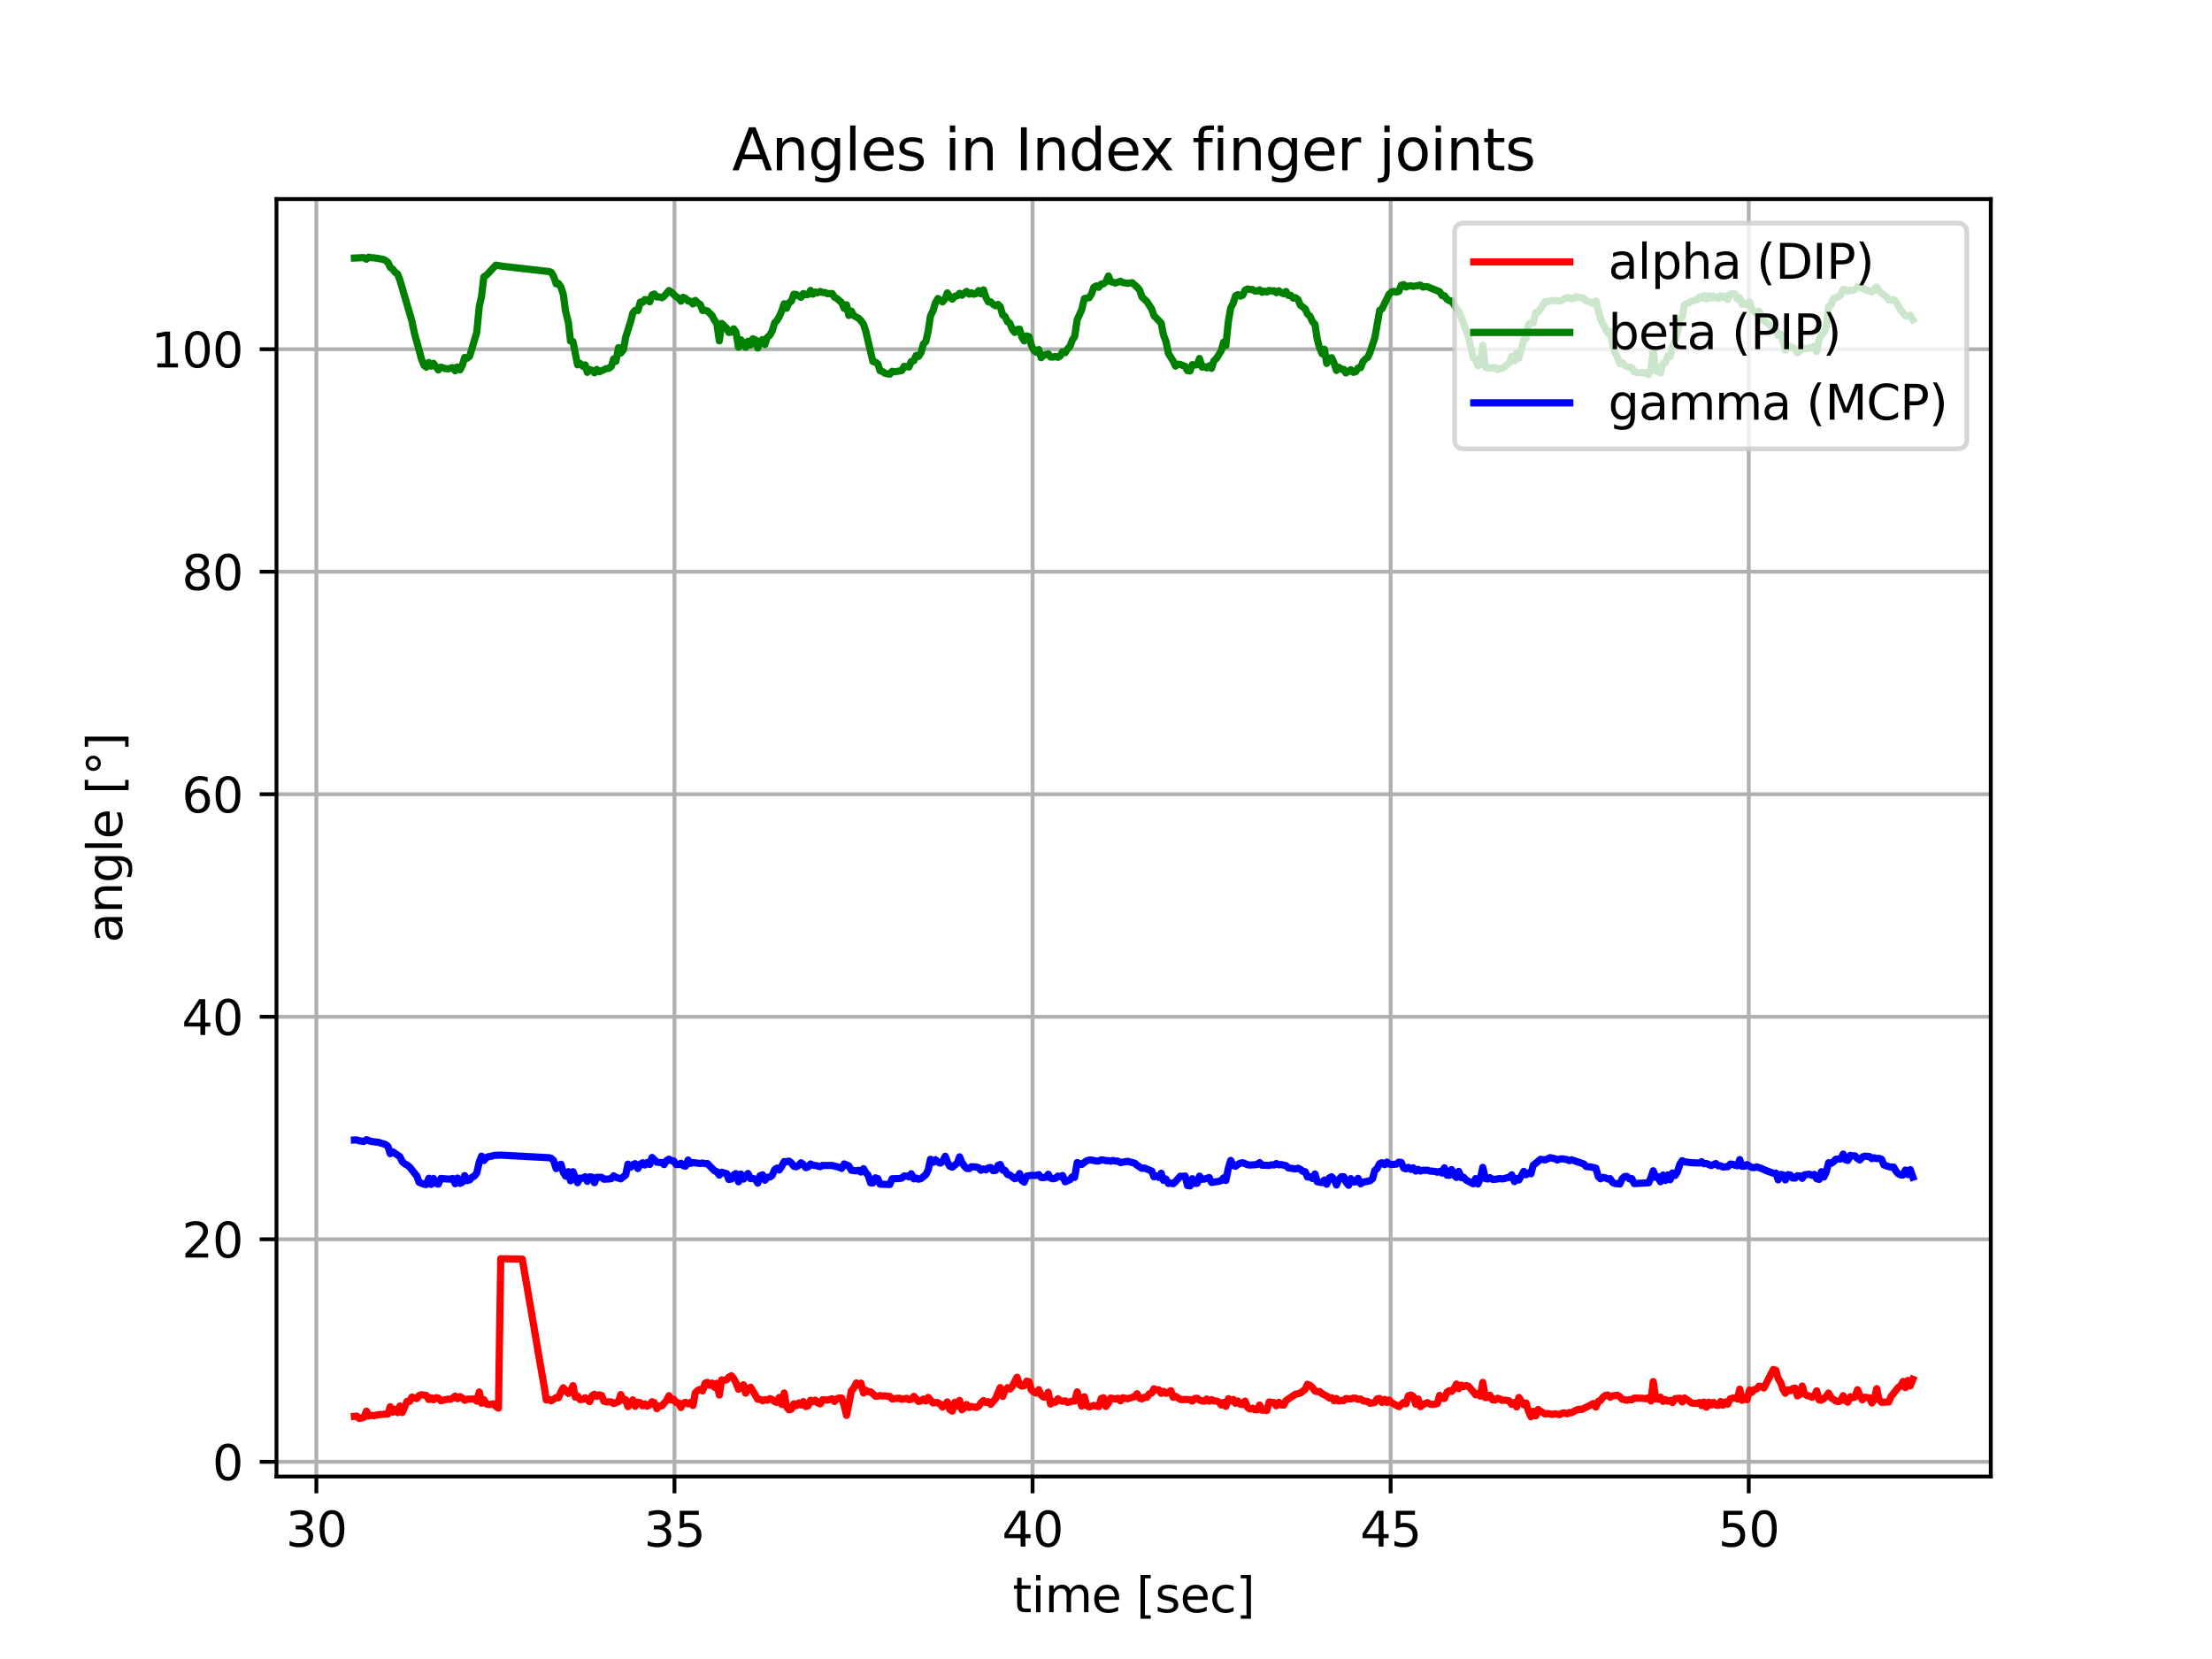 <?xml version="1.0" encoding="utf-8" standalone="no"?>
<!DOCTYPE svg PUBLIC "-//W3C//DTD SVG 1.1//EN"
  "http://www.w3.org/Graphics/SVG/1.1/DTD/svg11.dtd">
<svg xmlns:xlink="http://www.w3.org/1999/xlink" width="460.8pt" height="345.6pt" viewBox="0 0 460.8 345.6" xmlns="http://www.w3.org/2000/svg" version="1.1">
 <defs>
  <style type="text/css">*{stroke-linejoin: round; stroke-linecap: butt}</style>
 </defs>
 <g id="figure_1">
  <g id="patch_1">
   <path d="M 0 345.6 
L 460.8 345.6 
L 460.8 0 
L 0 0 
z
" style="fill: #ffffff"/>
  </g>
  <g id="axes_1">
   <g id="patch_2">
    <path d="M 57.6 307.584 
L 414.72 307.584 
L 414.72 41.472 
L 57.6 41.472 
z
" style="fill: #ffffff"/>
   </g>
   <g id="matplotlib.axis_1">
    <g id="xtick_1">
     <g id="line2d_1">
      <path d="M 65.905 307.584 
L 65.905 41.472 
" clip-path="url(#p250fc6a688)" style="fill: none; stroke: #b0b0b0; stroke-width: 0.8; stroke-linecap: square"/>
     </g>
     <g id="line2d_2">
      <defs>
       <path id="me63dd75fdb" d="M 0 0 
L 0 3.5 
" style="stroke: #000000; stroke-width: 0.8"/>
      </defs>
      <g>
       <use xlink:href="#me63dd75fdb" x="65.905" y="307.584" style="stroke: #000000; stroke-width: 0.8"/>
      </g>
     </g>
     <g id="text_1">
      <!-- 30 -->
      <g transform="translate(59.543 322.182) scale(0.1 -0.1)">
       <defs>
        <path id="DejaVuSans-33" d="M 2597 2516 
Q 3050 2419 3304 2112 
Q 3559 1806 3559 1356 
Q 3559 666 3084 287 
Q 2609 -91 1734 -91 
Q 1441 -91 1130 -33 
Q 819 25 488 141 
L 488 750 
Q 750 597 1062 519 
Q 1375 441 1716 441 
Q 2309 441 2620 675 
Q 2931 909 2931 1356 
Q 2931 1769 2642 2001 
Q 2353 2234 1838 2234 
L 1294 2234 
L 1294 2753 
L 1863 2753 
Q 2328 2753 2575 2939 
Q 2822 3125 2822 3475 
Q 2822 3834 2567 4026 
Q 2313 4219 1838 4219 
Q 1578 4219 1281 4162 
Q 984 4106 628 3988 
L 628 4550 
Q 988 4650 1302 4700 
Q 1616 4750 1894 4750 
Q 2613 4750 3031 4423 
Q 3450 4097 3450 3541 
Q 3450 3153 3228 2886 
Q 3006 2619 2597 2516 
z
" transform="scale(0.016)"/>
        <path id="DejaVuSans-30" d="M 2034 4250 
Q 1547 4250 1301 3770 
Q 1056 3291 1056 2328 
Q 1056 1369 1301 889 
Q 1547 409 2034 409 
Q 2525 409 2770 889 
Q 3016 1369 3016 2328 
Q 3016 3291 2770 3770 
Q 2525 4250 2034 4250 
z
M 2034 4750 
Q 2819 4750 3233 4129 
Q 3647 3509 3647 2328 
Q 3647 1150 3233 529 
Q 2819 -91 2034 -91 
Q 1250 -91 836 529 
Q 422 1150 422 2328 
Q 422 3509 836 4129 
Q 1250 4750 2034 4750 
z
" transform="scale(0.016)"/>
       </defs>
       <use xlink:href="#DejaVuSans-33"/>
       <use xlink:href="#DejaVuSans-30" x="63.623"/>
      </g>
     </g>
    </g>
    <g id="xtick_2">
     <g id="line2d_3">
      <path d="M 140.503 307.584 
L 140.503 41.472 
" clip-path="url(#p250fc6a688)" style="fill: none; stroke: #b0b0b0; stroke-width: 0.8; stroke-linecap: square"/>
     </g>
     <g id="line2d_4">
      <g>
       <use xlink:href="#me63dd75fdb" x="140.503" y="307.584" style="stroke: #000000; stroke-width: 0.8"/>
      </g>
     </g>
     <g id="text_2">
      <!-- 35 -->
      <g transform="translate(134.141 322.182) scale(0.1 -0.1)">
       <defs>
        <path id="DejaVuSans-35" d="M 691 4666 
L 3169 4666 
L 3169 4134 
L 1269 4134 
L 1269 2991 
Q 1406 3038 1543 3061 
Q 1681 3084 1819 3084 
Q 2600 3084 3056 2656 
Q 3513 2228 3513 1497 
Q 3513 744 3044 326 
Q 2575 -91 1722 -91 
Q 1428 -91 1123 -41 
Q 819 9 494 109 
L 494 744 
Q 775 591 1075 516 
Q 1375 441 1709 441 
Q 2250 441 2565 725 
Q 2881 1009 2881 1497 
Q 2881 1984 2565 2268 
Q 2250 2553 1709 2553 
Q 1456 2553 1204 2497 
Q 953 2441 691 2322 
L 691 4666 
z
" transform="scale(0.016)"/>
       </defs>
       <use xlink:href="#DejaVuSans-33"/>
       <use xlink:href="#DejaVuSans-35" x="63.623"/>
      </g>
     </g>
    </g>
    <g id="xtick_3">
     <g id="line2d_5">
      <path d="M 215.101 307.584 
L 215.101 41.472 
" clip-path="url(#p250fc6a688)" style="fill: none; stroke: #b0b0b0; stroke-width: 0.8; stroke-linecap: square"/>
     </g>
     <g id="line2d_6">
      <g>
       <use xlink:href="#me63dd75fdb" x="215.101" y="307.584" style="stroke: #000000; stroke-width: 0.8"/>
      </g>
     </g>
     <g id="text_3">
      <!-- 40 -->
      <g transform="translate(208.738 322.182) scale(0.1 -0.1)">
       <defs>
        <path id="DejaVuSans-34" d="M 2419 4116 
L 825 1625 
L 2419 1625 
L 2419 4116 
z
M 2253 4666 
L 3047 4666 
L 3047 1625 
L 3713 1625 
L 3713 1100 
L 3047 1100 
L 3047 0 
L 2419 0 
L 2419 1100 
L 313 1100 
L 313 1709 
L 2253 4666 
z
" transform="scale(0.016)"/>
       </defs>
       <use xlink:href="#DejaVuSans-34"/>
       <use xlink:href="#DejaVuSans-30" x="63.623"/>
      </g>
     </g>
    </g>
    <g id="xtick_4">
     <g id="line2d_7">
      <path d="M 289.698 307.584 
L 289.698 41.472 
" clip-path="url(#p250fc6a688)" style="fill: none; stroke: #b0b0b0; stroke-width: 0.8; stroke-linecap: square"/>
     </g>
     <g id="line2d_8">
      <g>
       <use xlink:href="#me63dd75fdb" x="289.698" y="307.584" style="stroke: #000000; stroke-width: 0.8"/>
      </g>
     </g>
     <g id="text_4">
      <!-- 45 -->
      <g transform="translate(283.336 322.182) scale(0.1 -0.1)">
       <use xlink:href="#DejaVuSans-34"/>
       <use xlink:href="#DejaVuSans-35" x="63.623"/>
      </g>
     </g>
    </g>
    <g id="xtick_5">
     <g id="line2d_9">
      <path d="M 364.296 307.584 
L 364.296 41.472 
" clip-path="url(#p250fc6a688)" style="fill: none; stroke: #b0b0b0; stroke-width: 0.8; stroke-linecap: square"/>
     </g>
     <g id="line2d_10">
      <g>
       <use xlink:href="#me63dd75fdb" x="364.296" y="307.584" style="stroke: #000000; stroke-width: 0.8"/>
      </g>
     </g>
     <g id="text_5">
      <!-- 50 -->
      <g transform="translate(357.933 322.182) scale(0.1 -0.1)">
       <use xlink:href="#DejaVuSans-35"/>
       <use xlink:href="#DejaVuSans-30" x="63.623"/>
      </g>
     </g>
    </g>
    <g id="text_6">
     <!-- time [sec] -->
     <g transform="translate(210.943 335.861) scale(0.1 -0.1)">
      <defs>
       <path id="DejaVuSans-74" d="M 1172 4494 
L 1172 3500 
L 2356 3500 
L 2356 3053 
L 1172 3053 
L 1172 1153 
Q 1172 725 1289 603 
Q 1406 481 1766 481 
L 2356 481 
L 2356 0 
L 1766 0 
Q 1100 0 847 248 
Q 594 497 594 1153 
L 594 3053 
L 172 3053 
L 172 3500 
L 594 3500 
L 594 4494 
L 1172 4494 
z
" transform="scale(0.016)"/>
       <path id="DejaVuSans-69" d="M 603 3500 
L 1178 3500 
L 1178 0 
L 603 0 
L 603 3500 
z
M 603 4863 
L 1178 4863 
L 1178 4134 
L 603 4134 
L 603 4863 
z
" transform="scale(0.016)"/>
       <path id="DejaVuSans-6d" d="M 3328 2828 
Q 3544 3216 3844 3400 
Q 4144 3584 4550 3584 
Q 5097 3584 5394 3201 
Q 5691 2819 5691 2113 
L 5691 0 
L 5113 0 
L 5113 2094 
Q 5113 2597 4934 2840 
Q 4756 3084 4391 3084 
Q 3944 3084 3684 2787 
Q 3425 2491 3425 1978 
L 3425 0 
L 2847 0 
L 2847 2094 
Q 2847 2600 2669 2842 
Q 2491 3084 2119 3084 
Q 1678 3084 1418 2786 
Q 1159 2488 1159 1978 
L 1159 0 
L 581 0 
L 581 3500 
L 1159 3500 
L 1159 2956 
Q 1356 3278 1631 3431 
Q 1906 3584 2284 3584 
Q 2666 3584 2933 3390 
Q 3200 3197 3328 2828 
z
" transform="scale(0.016)"/>
       <path id="DejaVuSans-65" d="M 3597 1894 
L 3597 1613 
L 953 1613 
Q 991 1019 1311 708 
Q 1631 397 2203 397 
Q 2534 397 2845 478 
Q 3156 559 3463 722 
L 3463 178 
Q 3153 47 2828 -22 
Q 2503 -91 2169 -91 
Q 1331 -91 842 396 
Q 353 884 353 1716 
Q 353 2575 817 3079 
Q 1281 3584 2069 3584 
Q 2775 3584 3186 3129 
Q 3597 2675 3597 1894 
z
M 3022 2063 
Q 3016 2534 2758 2815 
Q 2500 3097 2075 3097 
Q 1594 3097 1305 2825 
Q 1016 2553 972 2059 
L 3022 2063 
z
" transform="scale(0.016)"/>
       <path id="DejaVuSans-20" transform="scale(0.016)"/>
       <path id="DejaVuSans-5b" d="M 550 4863 
L 1875 4863 
L 1875 4416 
L 1125 4416 
L 1125 -397 
L 1875 -397 
L 1875 -844 
L 550 -844 
L 550 4863 
z
" transform="scale(0.016)"/>
       <path id="DejaVuSans-73" d="M 2834 3397 
L 2834 2853 
Q 2591 2978 2328 3040 
Q 2066 3103 1784 3103 
Q 1356 3103 1142 2972 
Q 928 2841 928 2578 
Q 928 2378 1081 2264 
Q 1234 2150 1697 2047 
L 1894 2003 
Q 2506 1872 2764 1633 
Q 3022 1394 3022 966 
Q 3022 478 2636 193 
Q 2250 -91 1575 -91 
Q 1294 -91 989 -36 
Q 684 19 347 128 
L 347 722 
Q 666 556 975 473 
Q 1284 391 1588 391 
Q 1994 391 2212 530 
Q 2431 669 2431 922 
Q 2431 1156 2273 1281 
Q 2116 1406 1581 1522 
L 1381 1569 
Q 847 1681 609 1914 
Q 372 2147 372 2553 
Q 372 3047 722 3315 
Q 1072 3584 1716 3584 
Q 2034 3584 2315 3537 
Q 2597 3491 2834 3397 
z
" transform="scale(0.016)"/>
       <path id="DejaVuSans-63" d="M 3122 3366 
L 3122 2828 
Q 2878 2963 2633 3030 
Q 2388 3097 2138 3097 
Q 1578 3097 1268 2742 
Q 959 2388 959 1747 
Q 959 1106 1268 751 
Q 1578 397 2138 397 
Q 2388 397 2633 464 
Q 2878 531 3122 666 
L 3122 134 
Q 2881 22 2623 -34 
Q 2366 -91 2075 -91 
Q 1284 -91 818 406 
Q 353 903 353 1747 
Q 353 2603 823 3093 
Q 1294 3584 2113 3584 
Q 2378 3584 2631 3529 
Q 2884 3475 3122 3366 
z
" transform="scale(0.016)"/>
       <path id="DejaVuSans-5d" d="M 1947 4863 
L 1947 -844 
L 622 -844 
L 622 -397 
L 1369 -397 
L 1369 4416 
L 622 4416 
L 622 4863 
L 1947 4863 
z
" transform="scale(0.016)"/>
      </defs>
      <use xlink:href="#DejaVuSans-74"/>
      <use xlink:href="#DejaVuSans-69" x="39.209"/>
      <use xlink:href="#DejaVuSans-6d" x="66.992"/>
      <use xlink:href="#DejaVuSans-65" x="164.404"/>
      <use xlink:href="#DejaVuSans-20" x="225.928"/>
      <use xlink:href="#DejaVuSans-5b" x="257.715"/>
      <use xlink:href="#DejaVuSans-73" x="296.729"/>
      <use xlink:href="#DejaVuSans-65" x="348.828"/>
      <use xlink:href="#DejaVuSans-63" x="410.352"/>
      <use xlink:href="#DejaVuSans-5d" x="465.332"/>
     </g>
    </g>
   </g>
   <g id="matplotlib.axis_2">
    <g id="ytick_1">
     <g id="line2d_11">
      <path d="M 57.6 304.522 
L 414.72 304.522 
" clip-path="url(#p250fc6a688)" style="fill: none; stroke: #b0b0b0; stroke-width: 0.8; stroke-linecap: square"/>
     </g>
     <g id="line2d_12">
      <defs>
       <path id="me7172d4bc4" d="M 0 0 
L -3.5 0 
" style="stroke: #000000; stroke-width: 0.8"/>
      </defs>
      <g>
       <use xlink:href="#me7172d4bc4" x="57.6" y="304.522" style="stroke: #000000; stroke-width: 0.8"/>
      </g>
     </g>
     <g id="text_7">
      <!-- 0 -->
      <g transform="translate(44.237 308.321) scale(0.1 -0.1)">
       <use xlink:href="#DejaVuSans-30"/>
      </g>
     </g>
    </g>
    <g id="ytick_2">
     <g id="line2d_13">
      <path d="M 57.6 258.167 
L 414.72 258.167 
" clip-path="url(#p250fc6a688)" style="fill: none; stroke: #b0b0b0; stroke-width: 0.8; stroke-linecap: square"/>
     </g>
     <g id="line2d_14">
      <g>
       <use xlink:href="#me7172d4bc4" x="57.6" y="258.167" style="stroke: #000000; stroke-width: 0.8"/>
      </g>
     </g>
     <g id="text_8">
      <!-- 20 -->
      <g transform="translate(37.875 261.966) scale(0.1 -0.1)">
       <defs>
        <path id="DejaVuSans-32" d="M 1228 531 
L 3431 531 
L 3431 0 
L 469 0 
L 469 531 
Q 828 903 1448 1529 
Q 2069 2156 2228 2338 
Q 2531 2678 2651 2914 
Q 2772 3150 2772 3378 
Q 2772 3750 2511 3984 
Q 2250 4219 1831 4219 
Q 1534 4219 1204 4116 
Q 875 4013 500 3803 
L 500 4441 
Q 881 4594 1212 4672 
Q 1544 4750 1819 4750 
Q 2544 4750 2975 4387 
Q 3406 4025 3406 3419 
Q 3406 3131 3298 2873 
Q 3191 2616 2906 2266 
Q 2828 2175 2409 1742 
Q 1991 1309 1228 531 
z
" transform="scale(0.016)"/>
       </defs>
       <use xlink:href="#DejaVuSans-32"/>
       <use xlink:href="#DejaVuSans-30" x="63.623"/>
      </g>
     </g>
    </g>
    <g id="ytick_3">
     <g id="line2d_15">
      <path d="M 57.6 211.812 
L 414.72 211.812 
" clip-path="url(#p250fc6a688)" style="fill: none; stroke: #b0b0b0; stroke-width: 0.8; stroke-linecap: square"/>
     </g>
     <g id="line2d_16">
      <g>
       <use xlink:href="#me7172d4bc4" x="57.6" y="211.812" style="stroke: #000000; stroke-width: 0.8"/>
      </g>
     </g>
     <g id="text_9">
      <!-- 40 -->
      <g transform="translate(37.875 215.611) scale(0.1 -0.1)">
       <use xlink:href="#DejaVuSans-34"/>
       <use xlink:href="#DejaVuSans-30" x="63.623"/>
      </g>
     </g>
    </g>
    <g id="ytick_4">
     <g id="line2d_17">
      <path d="M 57.6 165.457 
L 414.72 165.457 
" clip-path="url(#p250fc6a688)" style="fill: none; stroke: #b0b0b0; stroke-width: 0.8; stroke-linecap: square"/>
     </g>
     <g id="line2d_18">
      <g>
       <use xlink:href="#me7172d4bc4" x="57.6" y="165.457" style="stroke: #000000; stroke-width: 0.8"/>
      </g>
     </g>
     <g id="text_10">
      <!-- 60 -->
      <g transform="translate(37.875 169.256) scale(0.1 -0.1)">
       <defs>
        <path id="DejaVuSans-36" d="M 2113 2584 
Q 1688 2584 1439 2293 
Q 1191 2003 1191 1497 
Q 1191 994 1439 701 
Q 1688 409 2113 409 
Q 2538 409 2786 701 
Q 3034 994 3034 1497 
Q 3034 2003 2786 2293 
Q 2538 2584 2113 2584 
z
M 3366 4563 
L 3366 3988 
Q 3128 4100 2886 4159 
Q 2644 4219 2406 4219 
Q 1781 4219 1451 3797 
Q 1122 3375 1075 2522 
Q 1259 2794 1537 2939 
Q 1816 3084 2150 3084 
Q 2853 3084 3261 2657 
Q 3669 2231 3669 1497 
Q 3669 778 3244 343 
Q 2819 -91 2113 -91 
Q 1303 -91 875 529 
Q 447 1150 447 2328 
Q 447 3434 972 4092 
Q 1497 4750 2381 4750 
Q 2619 4750 2861 4703 
Q 3103 4656 3366 4563 
z
" transform="scale(0.016)"/>
       </defs>
       <use xlink:href="#DejaVuSans-36"/>
       <use xlink:href="#DejaVuSans-30" x="63.623"/>
      </g>
     </g>
    </g>
    <g id="ytick_5">
     <g id="line2d_19">
      <path d="M 57.6 119.102 
L 414.72 119.102 
" clip-path="url(#p250fc6a688)" style="fill: none; stroke: #b0b0b0; stroke-width: 0.8; stroke-linecap: square"/>
     </g>
     <g id="line2d_20">
      <g>
       <use xlink:href="#me7172d4bc4" x="57.6" y="119.102" style="stroke: #000000; stroke-width: 0.8"/>
      </g>
     </g>
     <g id="text_11">
      <!-- 80 -->
      <g transform="translate(37.875 122.901) scale(0.1 -0.1)">
       <defs>
        <path id="DejaVuSans-38" d="M 2034 2216 
Q 1584 2216 1326 1975 
Q 1069 1734 1069 1313 
Q 1069 891 1326 650 
Q 1584 409 2034 409 
Q 2484 409 2743 651 
Q 3003 894 3003 1313 
Q 3003 1734 2745 1975 
Q 2488 2216 2034 2216 
z
M 1403 2484 
Q 997 2584 770 2862 
Q 544 3141 544 3541 
Q 544 4100 942 4425 
Q 1341 4750 2034 4750 
Q 2731 4750 3128 4425 
Q 3525 4100 3525 3541 
Q 3525 3141 3298 2862 
Q 3072 2584 2669 2484 
Q 3125 2378 3379 2068 
Q 3634 1759 3634 1313 
Q 3634 634 3220 271 
Q 2806 -91 2034 -91 
Q 1263 -91 848 271 
Q 434 634 434 1313 
Q 434 1759 690 2068 
Q 947 2378 1403 2484 
z
M 1172 3481 
Q 1172 3119 1398 2916 
Q 1625 2713 2034 2713 
Q 2441 2713 2670 2916 
Q 2900 3119 2900 3481 
Q 2900 3844 2670 4047 
Q 2441 4250 2034 4250 
Q 1625 4250 1398 4047 
Q 1172 3844 1172 3481 
z
" transform="scale(0.016)"/>
       </defs>
       <use xlink:href="#DejaVuSans-38"/>
       <use xlink:href="#DejaVuSans-30" x="63.623"/>
      </g>
     </g>
    </g>
    <g id="ytick_6">
     <g id="line2d_21">
      <path d="M 57.6 72.747 
L 414.72 72.747 
" clip-path="url(#p250fc6a688)" style="fill: none; stroke: #b0b0b0; stroke-width: 0.8; stroke-linecap: square"/>
     </g>
     <g id="line2d_22">
      <g>
       <use xlink:href="#me7172d4bc4" x="57.6" y="72.747" style="stroke: #000000; stroke-width: 0.8"/>
      </g>
     </g>
     <g id="text_12">
      <!-- 100 -->
      <g transform="translate(31.512 76.546) scale(0.1 -0.1)">
       <defs>
        <path id="DejaVuSans-31" d="M 794 531 
L 1825 531 
L 1825 4091 
L 703 3866 
L 703 4441 
L 1819 4666 
L 2450 4666 
L 2450 531 
L 3481 531 
L 3481 0 
L 794 0 
L 794 531 
z
" transform="scale(0.016)"/>
       </defs>
       <use xlink:href="#DejaVuSans-31"/>
       <use xlink:href="#DejaVuSans-30" x="63.623"/>
       <use xlink:href="#DejaVuSans-30" x="127.246"/>
      </g>
     </g>
    </g>
    <g id="text_13">
     <!-- angle [°] -->
     <g transform="translate(25.433 196.391) rotate(-90) scale(0.1 -0.1)">
      <defs>
       <path id="DejaVuSans-61" d="M 2194 1759 
Q 1497 1759 1228 1600 
Q 959 1441 959 1056 
Q 959 750 1161 570 
Q 1363 391 1709 391 
Q 2188 391 2477 730 
Q 2766 1069 2766 1631 
L 2766 1759 
L 2194 1759 
z
M 3341 1997 
L 3341 0 
L 2766 0 
L 2766 531 
Q 2569 213 2275 61 
Q 1981 -91 1556 -91 
Q 1019 -91 701 211 
Q 384 513 384 1019 
Q 384 1609 779 1909 
Q 1175 2209 1959 2209 
L 2766 2209 
L 2766 2266 
Q 2766 2663 2505 2880 
Q 2244 3097 1772 3097 
Q 1472 3097 1187 3025 
Q 903 2953 641 2809 
L 641 3341 
Q 956 3463 1253 3523 
Q 1550 3584 1831 3584 
Q 2591 3584 2966 3190 
Q 3341 2797 3341 1997 
z
" transform="scale(0.016)"/>
       <path id="DejaVuSans-6e" d="M 3513 2113 
L 3513 0 
L 2938 0 
L 2938 2094 
Q 2938 2591 2744 2837 
Q 2550 3084 2163 3084 
Q 1697 3084 1428 2787 
Q 1159 2491 1159 1978 
L 1159 0 
L 581 0 
L 581 3500 
L 1159 3500 
L 1159 2956 
Q 1366 3272 1645 3428 
Q 1925 3584 2291 3584 
Q 2894 3584 3203 3211 
Q 3513 2838 3513 2113 
z
" transform="scale(0.016)"/>
       <path id="DejaVuSans-67" d="M 2906 1791 
Q 2906 2416 2648 2759 
Q 2391 3103 1925 3103 
Q 1463 3103 1205 2759 
Q 947 2416 947 1791 
Q 947 1169 1205 825 
Q 1463 481 1925 481 
Q 2391 481 2648 825 
Q 2906 1169 2906 1791 
z
M 3481 434 
Q 3481 -459 3084 -895 
Q 2688 -1331 1869 -1331 
Q 1566 -1331 1297 -1286 
Q 1028 -1241 775 -1147 
L 775 -588 
Q 1028 -725 1275 -790 
Q 1522 -856 1778 -856 
Q 2344 -856 2625 -561 
Q 2906 -266 2906 331 
L 2906 616 
Q 2728 306 2450 153 
Q 2172 0 1784 0 
Q 1141 0 747 490 
Q 353 981 353 1791 
Q 353 2603 747 3093 
Q 1141 3584 1784 3584 
Q 2172 3584 2450 3431 
Q 2728 3278 2906 2969 
L 2906 3500 
L 3481 3500 
L 3481 434 
z
" transform="scale(0.016)"/>
       <path id="DejaVuSans-6c" d="M 603 4863 
L 1178 4863 
L 1178 0 
L 603 0 
L 603 4863 
z
" transform="scale(0.016)"/>
       <path id="DejaVuSans-b0" d="M 1600 4347 
Q 1350 4347 1178 4173 
Q 1006 4000 1006 3750 
Q 1006 3503 1178 3333 
Q 1350 3163 1600 3163 
Q 1850 3163 2022 3333 
Q 2194 3503 2194 3750 
Q 2194 3997 2020 4172 
Q 1847 4347 1600 4347 
z
M 1600 4750 
Q 1800 4750 1984 4673 
Q 2169 4597 2303 4453 
Q 2447 4313 2519 4134 
Q 2591 3956 2591 3750 
Q 2591 3338 2302 3052 
Q 2013 2766 1594 2766 
Q 1172 2766 890 3047 
Q 609 3328 609 3750 
Q 609 4169 896 4459 
Q 1184 4750 1600 4750 
z
" transform="scale(0.016)"/>
      </defs>
      <use xlink:href="#DejaVuSans-61"/>
      <use xlink:href="#DejaVuSans-6e" x="61.279"/>
      <use xlink:href="#DejaVuSans-67" x="124.658"/>
      <use xlink:href="#DejaVuSans-6c" x="188.135"/>
      <use xlink:href="#DejaVuSans-65" x="215.918"/>
      <use xlink:href="#DejaVuSans-20" x="277.441"/>
      <use xlink:href="#DejaVuSans-5b" x="309.229"/>
      <use xlink:href="#DejaVuSans-b0" x="348.242"/>
      <use xlink:href="#DejaVuSans-5d" x="398.242"/>
     </g>
    </g>
   </g>
   <g id="line2d_23">
    <path d="M 73.833 295.053 
L 74.318 295.004 
L 74.842 295.488 
L 75.794 295.264 
L 76.34 293.968 
L 76.834 294.981 
L 77.286 294.825 
L 77.823 294.923 
L 78.83 294.699 
L 80.815 294.56 
L 81.292 293.043 
L 81.817 294.175 
L 82.299 293.574 
L 82.829 294.271 
L 83.307 292.907 
L 83.789 294.252 
L 84.799 291.929 
L 85.336 291.926 
L 85.813 291.036 
L 86.83 291.353 
L 87.305 290.711 
L 87.783 290.539 
L 88.797 290.69 
L 89.333 291.545 
L 89.813 291.174 
L 90.29 291.594 
L 90.826 291.159 
L 91.31 291.243 
L 91.841 291.794 
L 93.337 291.46 
L 93.809 291.504 
L 94.294 291.261 
L 94.827 290.831 
L 95.301 291.375 
L 95.84 290.944 
L 96.331 291.232 
L 96.793 291.707 
L 97.332 291.476 
L 98.822 291.437 
L 99.316 291.872 
L 99.837 289.968 
L 100.315 292.312 
L 100.795 291.566 
L 101.345 292.461 
L 101.807 292.592 
L 102.836 292.454 
L 103.299 292.996 
L 103.839 293.335 
L 104.314 262.217 
L 108.795 262.281 
L 110.818 274.025 
L 112.312 282.832 
L 113.34 288.704 
L 113.802 291.64 
L 114.357 291.512 
L 114.826 291.813 
L 115.865 291.134 
L 116.314 291.205 
L 116.861 289.931 
L 117.338 289.102 
L 118.405 290.285 
L 118.849 289.811 
L 119.36 288.659 
L 119.852 291.045 
L 120.317 290.814 
L 120.846 291.571 
L 121.451 291.494 
L 121.899 291.181 
L 122.341 291.494 
L 122.819 291.987 
L 123.354 290.757 
L 123.834 290.452 
L 124.323 290.903 
L 124.859 290.571 
L 125.338 290.711 
L 125.801 291.904 
L 126.336 292.026 
L 127.352 292.049 
L 127.83 292.377 
L 128.846 292.015 
L 129.321 290.504 
L 129.857 291.69 
L 130.338 291.571 
L 130.813 293.024 
L 131.351 292.386 
L 131.827 291.623 
L 132.306 292.951 
L 132.879 292.111 
L 133.389 292.215 
L 133.861 292.85 
L 134.334 292.459 
L 134.813 292.947 
L 135.35 292.621 
L 135.825 292.005 
L 136.303 292.197 
L 136.841 293.463 
L 137.318 292.914 
L 137.87 292.854 
L 138.812 291.798 
L 139.361 290.758 
L 139.824 291.646 
L 140.361 291.483 
L 140.838 292.181 
L 141.316 292.24 
L 141.853 293.208 
L 142.333 292.333 
L 142.807 292.132 
L 143.345 292.443 
L 143.823 292.156 
L 144.361 292.796 
L 144.837 290.181 
L 145.345 289.635 
L 145.896 289.414 
L 146.362 289.749 
L 146.896 288.143 
L 147.36 287.978 
L 147.837 288.572 
L 148.359 288.123 
L 148.84 288.985 
L 149.314 288.175 
L 149.849 290.607 
L 150.342 287.454 
L 150.867 287.543 
L 151.387 287.428 
L 151.821 286.889 
L 152.361 286.604 
L 152.833 287.15 
L 153.311 288.043 
L 153.849 289.408 
L 154.872 288.467 
L 155.34 290.221 
L 155.818 289.279 
L 156.36 288.99 
L 157.851 291.484 
L 158.324 291.49 
L 158.862 291.797 
L 159.344 291.584 
L 159.82 291.703 
L 160.373 291.364 
L 160.838 291.531 
L 161.383 291.994 
L 161.863 292.145 
L 162.332 291.117 
L 162.862 292.572 
L 163.355 290.187 
L 163.844 293.055 
L 164.353 293.675 
L 164.861 293.536 
L 165.366 292.437 
L 165.858 292.836 
L 166.36 292.268 
L 166.86 292.678 
L 167.352 291.975 
L 167.873 293.002 
L 168.35 292.851 
L 168.859 291.693 
L 169.365 291.993 
L 169.843 291.67 
L 170.326 292.241 
L 170.856 292.452 
L 171.334 291.599 
L 172.348 291.676 
L 173.368 291.391 
L 173.841 291.949 
L 174.377 291.371 
L 174.862 291.221 
L 175.332 291.235 
L 175.87 292.883 
L 176.351 294.846 
L 177.363 289.735 
L 177.84 289.18 
L 178.391 288.099 
L 178.854 288.563 
L 179.333 288.137 
L 179.883 290.178 
L 180.346 289.598 
L 180.855 289.924 
L 181.363 289.939 
L 182.374 290.848 
L 182.867 290.868 
L 183.33 290.71 
L 183.866 290.823 
L 184.362 290.785 
L 185.358 290.897 
L 185.841 291.423 
L 186.851 291.305 
L 187.333 291.261 
L 187.864 291.496 
L 188.88 291.295 
L 189.357 291.583 
L 189.833 291.497 
L 190.374 290.891 
L 191.325 291.94 
L 191.865 291.816 
L 192.34 291.456 
L 192.877 291.848 
L 193.358 291.108 
L 194.369 292.257 
L 194.853 292.17 
L 195.388 292.199 
L 195.862 292.514 
L 196.346 293.124 
L 197.354 292.043 
L 197.833 293.605 
L 198.378 293.953 
L 198.918 292.138 
L 199.398 292.912 
L 199.897 291.725 
L 200.383 293.678 
L 200.898 293.21 
L 201.361 292.59 
L 201.912 293.219 
L 202.375 292.991 
L 203.388 293.212 
L 203.866 292.935 
L 204.344 292.237 
L 204.879 291.765 
L 205.358 292.143 
L 205.908 291.998 
L 206.371 292.542 
L 207.391 291.381 
L 208.366 289.054 
L 208.885 290.895 
L 209.372 289.594 
L 209.892 289.074 
L 210.377 289.373 
L 210.848 288.856 
L 211.865 286.904 
L 212.398 288.498 
L 212.876 288.762 
L 213.357 288.657 
L 213.89 287.717 
L 214.368 287.831 
L 214.848 289.57 
L 215.382 289.975 
L 215.859 290.197 
L 216.398 289.5 
L 216.875 290.601 
L 217.351 291.012 
L 217.889 291.014 
L 218.366 290.025 
L 218.844 292.485 
L 219.38 291.967 
L 219.858 292.106 
L 220.395 291.381 
L 220.873 291.772 
L 221.35 291.904 
L 221.887 291.821 
L 222.367 292.144 
L 223.379 291.874 
L 223.859 291.854 
L 224.399 289.953 
L 225.348 292.91 
L 225.894 290.976 
L 226.364 292.793 
L 226.9 293.094 
L 227.857 292.774 
L 228.871 293.032 
L 229.407 291.345 
L 229.884 291.178 
L 230.367 292.979 
L 230.898 292.265 
L 231.376 291.243 
L 232.391 291.442 
L 232.869 291.286 
L 233.406 291.809 
L 233.883 291.183 
L 234.898 291.39 
L 236.392 290.931 
L 236.866 290.338 
L 237.425 291.281 
L 237.882 291.407 
L 238.359 291.081 
L 238.91 291.09 
L 239.378 290.387 
L 239.929 290.187 
L 240.399 289.31 
L 240.865 289.553 
L 241.41 289.545 
L 241.898 290.253 
L 242.357 289.842 
L 242.899 290.259 
L 243.4 290.045 
L 243.909 289.704 
L 244.388 291.079 
L 244.883 290.867 
L 245.883 291.524 
L 246.363 291.581 
L 246.891 291.518 
L 247.907 291.587 
L 248.385 291.873 
L 248.868 291.331 
L 249.399 291.29 
L 249.876 291.659 
L 250.416 291.841 
L 250.9 291.871 
L 251.39 291.439 
L 251.905 291.877 
L 252.383 291.573 
L 252.863 291.824 
L 253.397 291.855 
L 253.875 292.05 
L 254.413 292.678 
L 254.889 292.139 
L 255.366 292.964 
L 255.904 291.364 
L 256.38 291.835 
L 256.924 291.527 
L 257.397 292.326 
L 257.882 291.859 
L 258.416 292.527 
L 258.89 292.562 
L 259.366 291.876 
L 259.909 293.222 
L 260.381 293.514 
L 260.917 293.35 
L 261.397 293.66 
L 261.872 293.671 
L 262.409 292.69 
L 262.893 293.775 
L 263.365 293.725 
L 263.901 293.829 
L 264.38 292.061 
L 265.393 292.195 
L 265.872 292.846 
L 266.408 292.128 
L 266.885 292.669 
L 267.421 292.711 
L 267.9 291.77 
L 269.869 290.433 
L 270.883 290.2 
L 271.899 289.412 
L 272.375 288.375 
L 272.912 288.607 
L 273.391 289.028 
L 273.933 289.778 
L 274.404 289.901 
L 274.881 289.867 
L 275.432 290.351 
L 276.379 290.81 
L 276.932 291.244 
L 277.399 291.166 
L 277.939 291.791 
L 278.409 291.337 
L 278.886 291.843 
L 279.433 291.741 
L 279.939 291.766 
L 280.365 291.343 
L 281.4 291.43 
L 281.937 291.242 
L 282.441 291.267 
L 282.901 291.51 
L 283.445 291.435 
L 283.929 291.815 
L 284.934 291.968 
L 285.379 292.329 
L 286.399 292.134 
L 286.87 291.422 
L 287.409 291.325 
L 287.886 292.151 
L 288.437 291.523 
L 288.929 292.136 
L 289.381 291.648 
L 289.929 292.218 
L 291.407 293.026 
L 292.422 292.142 
L 292.899 292.449 
L 293.392 290.771 
L 293.916 290.609 
L 294.391 290.874 
L 294.927 292.533 
L 295.42 291.43 
L 295.897 293.029 
L 296.42 292.59 
L 297.375 292.194 
L 297.911 292.502 
L 298.395 292.58 
L 299.415 292.402 
L 299.898 290.683 
L 300.433 291.27 
L 300.894 291.325 
L 301.45 289.996 
L 301.924 289.7 
L 302.387 289.871 
L 302.943 289.226 
L 303.412 288.321 
L 303.878 289.288 
L 304.416 288.546 
L 304.896 288.849 
L 305.43 288.626 
L 305.907 288.784 
L 306.922 289.934 
L 307.399 290.563 
L 307.882 290.275 
L 308.413 290.847 
L 308.891 287.978 
L 309.438 291.152 
L 309.906 291.101 
L 310.384 290.661 
L 310.921 291.607 
L 311.413 291.665 
L 311.952 291.28 
L 312.418 291.415 
L 312.889 291.714 
L 313.426 291.67 
L 314.382 291.812 
L 314.919 292.549 
L 315.485 292.16 
L 315.95 293.089 
L 316.411 291.119 
L 317.426 292.64 
L 317.903 292.265 
L 318.391 293.899 
L 318.923 295.122 
L 319.395 294.001 
L 319.932 294.943 
L 320.414 293.615 
L 320.901 293.982 
L 321.905 294.555 
L 322.468 294.456 
L 323.399 294.675 
L 323.965 294.526 
L 324.889 294.692 
L 325.46 294.372 
L 325.901 294.322 
L 326.468 294.525 
L 326.93 294.255 
L 327.393 294.286 
L 328.423 293.724 
L 328.959 293.553 
L 329.466 293.633 
L 331.407 292.656 
L 331.943 292.382 
L 332.44 293.109 
L 332.957 291.939 
L 333.421 291.741 
L 333.928 291.074 
L 334.449 290.69 
L 334.927 290.605 
L 335.419 291.063 
L 335.935 290.781 
L 336.947 290.65 
L 337.433 290.946 
L 337.926 291.474 
L 338.924 291.714 
L 339.448 291.557 
L 339.923 291.612 
L 340.445 291.256 
L 341.902 291.276 
L 342.908 291.382 
L 343.447 291.162 
L 343.923 291.841 
L 344.4 287.803 
L 344.938 291.417 
L 345.415 291.47 
L 345.892 291.049 
L 346.44 291.927 
L 346.942 291.543 
L 347.448 291.895 
L 347.933 291.722 
L 348.403 292.178 
L 348.941 291.379 
L 349.958 291.282 
L 350.432 292.056 
L 350.912 291.229 
L 352.406 292.272 
L 353.415 292.357 
L 354.054 292.172 
L 354.464 292.816 
L 354.963 292.084 
L 355.467 293.138 
L 355.985 292.104 
L 356.464 292.678 
L 356.968 292.146 
L 357.441 292.705 
L 357.965 292.775 
L 358.43 291.961 
L 358.911 292.731 
L 359.445 292.042 
L 359.921 292.505 
L 360.465 291.372 
L 361.413 291.172 
L 361.951 291.441 
L 362.428 289.385 
L 362.905 291.705 
L 363.449 291.32 
L 363.92 291.599 
L 364.456 289.568 
L 364.935 290.059 
L 365.411 289.508 
L 365.958 289.331 
L 366.428 288.765 
L 366.968 288.854 
L 367.447 289.15 
L 369.418 285.291 
L 369.948 285.456 
L 370.423 287.179 
L 370.979 288.054 
L 371.439 289.455 
L 371.922 290.234 
L 372.477 289.522 
L 372.979 289.696 
L 373.407 289.275 
L 373.944 289.166 
L 374.424 290.786 
L 374.961 290.461 
L 375.436 288.74 
L 375.916 290.37 
L 376.451 290.733 
L 376.953 290.795 
L 377.467 291.081 
L 377.959 290.851 
L 378.436 289.743 
L 378.973 291.633 
L 379.434 291.678 
L 379.94 291.351 
L 380.451 290.848 
L 380.928 290.199 
L 381.463 291.18 
L 382.419 291.83 
L 382.955 291.989 
L 383.44 291.784 
L 383.972 290.748 
L 384.448 291.777 
L 384.926 292.103 
L 385.466 290.981 
L 385.94 291.181 
L 386.422 291.028 
L 386.954 289.517 
L 387.431 290.641 
L 387.969 291.607 
L 388.449 291.065 
L 389.461 291.207 
L 389.938 292.257 
L 390.414 291.589 
L 390.953 289.283 
L 391.431 291.579 
L 391.967 292.121 
L 392.924 292.075 
L 393.459 292.052 
L 393.939 290.919 
L 395.429 289.036 
L 395.973 288.655 
L 396.443 287.778 
L 396.923 289.069 
L 397.464 287.567 
L 397.936 288.717 
L 398.487 287.341 
L 398.487 287.341 
" clip-path="url(#p250fc6a688)" style="fill: none; stroke: #ff0000; stroke-width: 1.5; stroke-linecap: square"/>
   </g>
   <g id="line2d_24">
    <path d="M 73.833 53.754 
L 75.794 53.667 
L 76.34 53.996 
L 76.834 53.568 
L 77.286 53.687 
L 77.823 53.697 
L 78.83 53.854 
L 79.801 54.032 
L 80.322 54.268 
L 80.815 54.664 
L 81.292 55.694 
L 81.817 56.08 
L 82.299 56.707 
L 82.829 57.092 
L 83.307 58.346 
L 85.813 66.906 
L 86.291 69.261 
L 87.305 72.944 
L 87.783 74.728 
L 88.322 76.11 
L 88.797 76.479 
L 89.333 75.523 
L 89.813 76.266 
L 90.29 75.687 
L 91.31 77.064 
L 91.841 76.476 
L 92.802 76.783 
L 93.337 76.852 
L 94.294 76.578 
L 94.827 77.235 
L 95.301 76.437 
L 95.84 77.043 
L 96.331 76.049 
L 96.793 74.47 
L 97.332 74.622 
L 97.839 74.216 
L 99.316 69.234 
L 99.837 63.886 
L 100.315 61.728 
L 100.795 57.672 
L 101.345 57.316 
L 103.299 55.235 
L 104.79 55.477 
L 114.357 56.564 
L 114.826 56.729 
L 115.294 57.476 
L 115.865 59.125 
L 116.314 59.021 
L 116.861 59.804 
L 117.338 61.285 
L 117.816 64.776 
L 118.405 67.187 
L 118.849 71.044 
L 119.36 71.157 
L 120.317 76.004 
L 120.846 75.719 
L 121.451 76.327 
L 121.899 76.014 
L 122.341 77.568 
L 122.819 76.96 
L 123.354 77.146 
L 123.834 77.668 
L 124.323 76.949 
L 124.859 77.44 
L 126.336 76.777 
L 126.832 76.734 
L 127.352 76.32 
L 127.83 74.772 
L 128.307 75.256 
L 128.846 72.42 
L 129.321 73.548 
L 129.857 72.873 
L 130.338 70.244 
L 131.351 67.057 
L 131.827 65.187 
L 132.306 64.655 
L 132.879 64.698 
L 133.389 62.923 
L 133.861 62.998 
L 134.334 62.404 
L 134.813 62.477 
L 135.35 62.88 
L 135.825 61.454 
L 136.303 61.248 
L 136.841 61.865 
L 137.318 61.846 
L 137.87 62.028 
L 138.334 61.713 
L 139.361 60.526 
L 139.824 60.862 
L 140.838 61.807 
L 141.316 62.076 
L 141.853 62.749 
L 142.333 61.938 
L 142.807 62.152 
L 143.345 62.712 
L 143.823 62.732 
L 144.361 63.325 
L 144.837 62.583 
L 145.345 63.093 
L 145.896 63.438 
L 146.362 64.673 
L 146.896 64.65 
L 147.36 64.769 
L 148.359 65.769 
L 148.84 66.708 
L 149.314 67.358 
L 149.849 71.012 
L 150.342 67.387 
L 151.387 68.391 
L 151.821 69.249 
L 152.361 69.18 
L 152.833 68.497 
L 153.311 69.18 
L 153.849 72.326 
L 154.326 70.783 
L 155.34 72.361 
L 155.818 71.094 
L 156.36 71.858 
L 156.832 70.573 
L 157.37 70.805 
L 157.851 72.507 
L 158.324 71.092 
L 158.862 70.731 
L 159.344 71.759 
L 159.82 70.309 
L 160.373 69.812 
L 160.838 68.993 
L 161.383 67.239 
L 161.863 66.745 
L 162.332 65.96 
L 162.862 64.724 
L 163.355 63.276 
L 163.844 64.221 
L 164.353 63.06 
L 164.861 62.733 
L 165.366 61.294 
L 165.858 61.337 
L 166.86 61.947 
L 167.352 61.152 
L 167.873 61.392 
L 168.35 61.345 
L 168.859 60.5 
L 169.365 61.275 
L 169.843 60.84 
L 170.326 60.993 
L 170.856 60.71 
L 171.334 60.922 
L 171.873 60.938 
L 172.348 61.171 
L 173.368 61.153 
L 173.841 61.914 
L 174.377 62.207 
L 175.332 63.046 
L 175.87 64.253 
L 176.351 63.502 
L 176.825 65.705 
L 177.363 64.814 
L 177.84 65.745 
L 178.854 66.3 
L 179.333 66.779 
L 179.883 67.549 
L 180.346 68.97 
L 181.839 75.315 
L 182.374 75.442 
L 182.867 75.805 
L 183.33 77.239 
L 183.866 77.416 
L 184.362 77.772 
L 185.358 77.951 
L 185.841 77.351 
L 186.372 77.456 
L 187.864 77.19 
L 188.342 76.309 
L 189.357 76.459 
L 189.833 75.3 
L 190.374 75.144 
L 190.848 74.032 
L 191.325 74.268 
L 191.865 73.466 
L 192.34 71.7 
L 192.877 71.123 
L 193.358 68.968 
L 193.832 65.842 
L 194.369 64.728 
L 194.853 63.115 
L 195.388 62.185 
L 196.346 62.891 
L 196.917 62.194 
L 197.354 61.012 
L 197.833 61.785 
L 198.378 62.324 
L 198.918 61.713 
L 199.398 61.617 
L 199.897 61.108 
L 200.383 61.51 
L 201.361 60.7 
L 201.912 61.279 
L 202.375 60.987 
L 202.85 61.295 
L 203.388 61.136 
L 203.866 60.541 
L 204.344 61.215 
L 204.879 60.382 
L 205.358 61.89 
L 205.908 62.903 
L 206.371 62.879 
L 206.87 63.385 
L 207.391 63.7 
L 207.91 63.418 
L 208.366 63.875 
L 208.885 65.628 
L 209.372 65.927 
L 209.892 67.038 
L 210.377 67.328 
L 210.848 68.534 
L 211.384 69.255 
L 211.865 68.643 
L 212.398 68.579 
L 212.876 70.232 
L 213.357 71.017 
L 213.89 69.977 
L 214.368 70.14 
L 214.848 71.916 
L 215.382 73.031 
L 215.859 73.373 
L 216.398 72.819 
L 216.875 74.514 
L 217.351 74.078 
L 218.366 73.711 
L 218.844 74.365 
L 219.38 74.378 
L 219.858 74.262 
L 220.395 74.431 
L 220.873 74.14 
L 221.35 73.288 
L 221.887 73.468 
L 222.367 72.733 
L 222.904 72.118 
L 223.379 70.84 
L 223.859 70.135 
L 224.399 66.592 
L 225.348 64.499 
L 225.894 62.179 
L 226.9 62.013 
L 227.378 61.246 
L 227.857 59.854 
L 228.392 59.555 
L 228.871 59.853 
L 229.407 59.183 
L 229.884 59.117 
L 230.367 58.741 
L 230.898 57.491 
L 231.376 58.65 
L 232.391 58.958 
L 233.406 58.585 
L 233.883 58.842 
L 234.898 59.03 
L 235.852 58.893 
L 236.866 59.807 
L 237.425 60.456 
L 237.882 61.842 
L 238.91 62.804 
L 239.929 64.397 
L 240.399 65.761 
L 241.41 66.805 
L 241.898 67.311 
L 242.357 69.72 
L 242.899 71.142 
L 243.4 73.61 
L 244.388 75.211 
L 244.883 76.266 
L 245.4 75.866 
L 245.883 75.93 
L 246.891 76.321 
L 247.373 77.214 
L 247.907 77.279 
L 248.385 75.953 
L 248.868 76.039 
L 249.399 75.979 
L 249.876 74.686 
L 250.416 76.488 
L 250.9 76.394 
L 251.39 76.639 
L 251.905 76.207 
L 252.383 76.74 
L 252.863 75.19 
L 253.397 74.689 
L 254.413 73.063 
L 254.889 71.294 
L 255.366 71.987 
L 255.904 66.879 
L 256.38 64.164 
L 256.924 63.09 
L 257.397 61.6 
L 257.882 61.374 
L 258.416 61.693 
L 258.89 61.484 
L 259.366 60.444 
L 259.909 60.196 
L 260.381 60.306 
L 260.917 60.305 
L 261.397 60.605 
L 261.872 60.638 
L 262.409 60.381 
L 262.893 60.887 
L 263.365 60.645 
L 263.901 60.842 
L 264.38 60.493 
L 264.915 60.635 
L 265.393 60.565 
L 265.872 60.973 
L 266.408 60.57 
L 266.885 60.964 
L 267.421 61.191 
L 267.9 60.717 
L 268.377 61.524 
L 268.917 61.534 
L 269.392 62.103 
L 269.869 62.011 
L 270.406 62.417 
L 270.883 63.565 
L 271.899 64.348 
L 272.375 65.408 
L 272.912 65.883 
L 273.391 66.982 
L 273.933 67.576 
L 274.404 70.659 
L 274.881 72.41 
L 275.432 73.7 
L 275.896 72.76 
L 276.379 75.707 
L 276.932 74.664 
L 277.399 74.516 
L 277.939 75.716 
L 278.409 77.171 
L 278.886 76.494 
L 279.433 76.916 
L 279.939 76.949 
L 280.365 77.688 
L 280.947 77.378 
L 281.4 77.011 
L 281.937 77.564 
L 282.441 77.418 
L 282.901 76.651 
L 283.445 76.602 
L 283.929 75.338 
L 284.457 74.766 
L 284.934 74.432 
L 285.379 73.445 
L 286.399 70.374 
L 287.409 64.648 
L 287.886 64.342 
L 289.381 61.285 
L 289.929 60.809 
L 290.411 60.704 
L 290.869 60.868 
L 291.407 60.698 
L 291.901 59.424 
L 292.422 59.277 
L 292.899 59.794 
L 293.392 59.58 
L 293.916 59.533 
L 294.391 59.66 
L 295.897 59.385 
L 296.42 59.806 
L 296.895 59.701 
L 297.375 59.726 
L 299.898 60.771 
L 300.433 61.608 
L 300.894 61.604 
L 301.45 62.361 
L 301.924 62.635 
L 302.387 62.693 
L 303.412 64.268 
L 303.878 64.74 
L 305.907 70.158 
L 306.922 74.643 
L 307.399 74.814 
L 307.882 76.177 
L 308.413 75.857 
L 308.891 71.943 
L 309.438 76.434 
L 309.906 76.686 
L 311.413 76.582 
L 311.952 76.992 
L 313.426 76.478 
L 313.904 75.943 
L 314.382 75.646 
L 314.919 74.233 
L 315.485 75.187 
L 315.95 73.567 
L 316.411 74.601 
L 317.426 70.802 
L 317.903 70.484 
L 318.391 67.65 
L 318.923 67.199 
L 319.395 67.289 
L 319.932 65.078 
L 320.414 65.057 
L 321.905 62.834 
L 322.468 62.827 
L 323.399 62.558 
L 324.889 62.716 
L 325.46 62.553 
L 325.901 62.204 
L 326.468 61.988 
L 327.393 62.247 
L 327.958 62.154 
L 328.423 61.795 
L 328.959 61.985 
L 329.466 61.958 
L 329.933 62.184 
L 330.45 62.702 
L 330.943 62.788 
L 331.407 63.033 
L 331.943 63.189 
L 332.44 62.692 
L 333.421 66.504 
L 334.927 69.409 
L 335.419 69.106 
L 335.935 71.749 
L 336.418 73.49 
L 336.947 74.453 
L 337.433 75.793 
L 337.926 75.582 
L 338.438 76.11 
L 338.924 76.391 
L 339.923 76.573 
L 340.445 77.447 
L 340.939 77.613 
L 342.908 77.641 
L 343.447 78.038 
L 343.923 76.862 
L 344.4 72.964 
L 344.938 77.282 
L 345.415 77.083 
L 345.892 77.678 
L 346.44 75.696 
L 346.942 75.491 
L 347.448 74.079 
L 347.933 74.316 
L 348.403 72.219 
L 348.941 71.004 
L 349.421 69.354 
L 349.958 66.664 
L 350.432 65.985 
L 350.912 63.475 
L 351.924 63.03 
L 352.406 62.71 
L 353.415 62.493 
L 354.054 61.889 
L 354.464 62.116 
L 354.963 61.58 
L 355.467 62.304 
L 355.985 61.602 
L 356.464 62.134 
L 356.968 61.649 
L 357.441 62.08 
L 357.965 62.152 
L 358.43 61.573 
L 358.911 61.99 
L 359.445 61.667 
L 359.921 62.39 
L 360.465 61.268 
L 360.935 61.176 
L 361.413 61.211 
L 361.951 62.33 
L 362.428 62.033 
L 362.905 63.424 
L 363.449 63.208 
L 363.92 63.505 
L 364.456 62.89 
L 364.935 64.306 
L 365.411 64.961 
L 365.958 65.267 
L 366.428 64.818 
L 367.447 66.781 
L 369.948 68.767 
L 370.423 69.897 
L 370.979 69.636 
L 371.922 72.924 
L 372.477 71.989 
L 372.979 72.298 
L 373.407 72.317 
L 373.944 72.711 
L 374.424 73.493 
L 374.961 73.051 
L 375.436 72.433 
L 375.916 72.656 
L 377.467 72.443 
L 377.959 72.15 
L 378.436 73.217 
L 378.973 70.684 
L 379.434 69.817 
L 379.94 69.279 
L 380.451 68.109 
L 380.928 63.883 
L 381.463 63.505 
L 381.947 62.143 
L 382.955 61.892 
L 383.44 61.431 
L 383.972 60.272 
L 384.448 60.413 
L 384.926 60.686 
L 385.466 60.438 
L 385.94 60.473 
L 386.422 60.351 
L 386.954 59.736 
L 387.431 59.915 
L 387.969 59.997 
L 388.449 60.308 
L 389.938 60.81 
L 390.414 60.221 
L 390.953 59.799 
L 391.431 60.562 
L 391.967 61.095 
L 392.924 61.732 
L 393.459 62.494 
L 393.939 62.535 
L 394.476 62.401 
L 394.952 62.86 
L 395.973 64.603 
L 396.923 65.746 
L 397.464 65.902 
L 397.936 65.678 
L 398.487 66.604 
L 398.487 66.604 
" clip-path="url(#p250fc6a688)" style="fill: none; stroke: #008000; stroke-width: 1.5; stroke-linecap: square"/>
   </g>
   <g id="line2d_25">
    <path d="M 73.833 237.488 
L 74.318 237.47 
L 74.842 237.64 
L 75.794 237.783 
L 76.34 237.417 
L 77.286 237.779 
L 78.83 237.967 
L 80.322 238.423 
L 80.815 238.804 
L 81.292 240.332 
L 81.817 239.94 
L 83.307 240.958 
L 83.789 241.979 
L 84.321 242.462 
L 84.799 242.681 
L 85.336 243.106 
L 86.83 244.989 
L 87.305 246.281 
L 88.322 246.698 
L 88.797 246.758 
L 89.333 245.463 
L 89.813 246.734 
L 90.29 245.482 
L 90.826 246.499 
L 91.31 246.678 
L 91.841 245.493 
L 93.337 245.628 
L 93.809 245.622 
L 94.294 245.499 
L 94.827 246.589 
L 95.301 245.416 
L 95.84 246.509 
L 96.331 246.26 
L 96.793 244.901 
L 97.332 245.95 
L 97.839 245.784 
L 98.288 245.274 
L 98.822 244.992 
L 99.316 244.358 
L 99.837 242.091 
L 100.315 240.851 
L 100.795 241.759 
L 101.345 241.111 
L 101.807 240.944 
L 102.356 240.875 
L 102.836 240.698 
L 104.314 240.628 
L 114.357 241.172 
L 114.826 241.299 
L 115.294 241.72 
L 115.865 243.447 
L 116.314 242.783 
L 116.861 242.539 
L 117.338 244.187 
L 117.816 245.012 
L 118.405 244.08 
L 118.849 245.979 
L 119.36 244.081 
L 120.317 246.389 
L 120.846 245.426 
L 121.451 245.44 
L 121.899 245.144 
L 122.341 246.098 
L 122.819 245.156 
L 123.354 245.229 
L 123.834 246.377 
L 124.323 245.247 
L 125.338 245.259 
L 125.801 245.65 
L 126.832 245.604 
L 127.352 245.529 
L 127.83 244.95 
L 128.307 245.262 
L 129.321 245.573 
L 130.338 244.784 
L 130.813 242.515 
L 131.351 243.176 
L 131.827 242.634 
L 132.306 242.414 
L 132.879 243.425 
L 133.389 242.527 
L 133.861 242.229 
L 134.334 242.688 
L 134.813 242.171 
L 135.35 242.577 
L 135.825 241.12 
L 136.841 242.111 
L 137.87 242.188 
L 138.334 242.604 
L 138.812 241.805 
L 139.361 241.477 
L 139.824 241.787 
L 140.361 241.857 
L 140.838 242.579 
L 141.316 242.609 
L 141.853 242.326 
L 142.333 242.832 
L 142.807 242.941 
L 143.345 241.653 
L 143.823 242.355 
L 144.361 242.181 
L 145.896 242.386 
L 146.362 242.281 
L 146.896 242.413 
L 147.36 242.385 
L 148.84 243.896 
L 149.314 244.079 
L 149.849 244.794 
L 150.342 244.195 
L 151.387 244.497 
L 151.821 245.698 
L 152.361 245.62 
L 152.833 244.758 
L 153.311 244.481 
L 153.849 246.193 
L 154.326 244.583 
L 154.872 245.632 
L 155.818 244.457 
L 156.36 245.53 
L 156.832 245.508 
L 157.37 245.645 
L 157.851 246.464 
L 158.324 244.939 
L 158.862 244.741 
L 159.344 245.859 
L 159.82 245.253 
L 160.373 245.197 
L 160.838 244.879 
L 161.383 243.668 
L 161.863 243.335 
L 162.332 243.727 
L 162.862 242.933 
L 163.355 241.979 
L 163.844 242.012 
L 164.353 241.881 
L 164.861 242.273 
L 165.366 242.95 
L 165.858 243.07 
L 166.36 242.771 
L 166.86 242.224 
L 167.352 242.582 
L 167.873 243.256 
L 168.35 243.071 
L 168.859 242.48 
L 169.365 242.753 
L 169.843 242.785 
L 170.856 243.04 
L 171.334 242.782 
L 173.368 242.794 
L 174.862 243.184 
L 175.332 243.395 
L 175.87 242.467 
L 176.825 242.883 
L 177.363 243.802 
L 178.391 243.906 
L 178.854 243.803 
L 179.333 244.157 
L 179.883 243.459 
L 180.346 244.248 
L 180.855 244.839 
L 181.363 246.414 
L 181.839 246.421 
L 182.374 245.364 
L 182.867 245.539 
L 183.33 246.677 
L 185.358 246.761 
L 185.841 245.558 
L 187.333 245.518 
L 187.864 245.421 
L 188.342 244.984 
L 188.88 244.982 
L 189.357 245.165 
L 189.833 244.511 
L 190.374 245.584 
L 190.848 245.414 
L 191.325 245.657 
L 191.865 245.522 
L 192.877 244.69 
L 193.358 243.713 
L 193.832 241.508 
L 194.369 242.148 
L 194.853 241.586 
L 195.388 242.074 
L 195.862 242.301 
L 196.346 241.98 
L 196.917 240.873 
L 197.354 242.028 
L 197.833 242.936 
L 198.378 243.142 
L 199.398 242.313 
L 199.897 240.993 
L 200.383 242.141 
L 200.898 242.921 
L 201.361 243.395 
L 201.912 243.44 
L 202.375 243.041 
L 203.388 243.118 
L 203.866 243.257 
L 204.344 243.792 
L 204.879 243.507 
L 205.358 243.709 
L 205.908 243.291 
L 206.371 243.207 
L 206.87 243.852 
L 207.391 243.82 
L 207.91 242.766 
L 208.366 242.587 
L 208.885 243.75 
L 209.372 243.819 
L 209.892 244.677 
L 210.377 244.761 
L 211.384 245.542 
L 211.865 245.398 
L 212.398 244.466 
L 212.876 245.926 
L 213.357 246.271 
L 213.89 244.985 
L 214.848 244.855 
L 215.859 244.859 
L 216.398 244.692 
L 216.875 245.289 
L 217.351 245.326 
L 217.889 245.233 
L 218.366 244.614 
L 218.844 245.409 
L 219.38 245.569 
L 219.858 245.457 
L 220.395 244.998 
L 220.873 245.16 
L 221.35 244.884 
L 221.887 246.183 
L 222.904 245.735 
L 223.379 245.144 
L 223.859 245.273 
L 224.399 242.184 
L 225.348 242.577 
L 226.364 241.814 
L 226.9 241.652 
L 227.378 241.655 
L 228.392 241.866 
L 228.871 241.867 
L 229.407 241.623 
L 229.884 241.647 
L 230.367 241.805 
L 230.898 241.763 
L 231.376 241.904 
L 231.856 241.738 
L 232.391 241.882 
L 232.869 241.873 
L 233.406 242.196 
L 234.898 241.916 
L 236.392 242.322 
L 236.866 242.736 
L 237.882 243.392 
L 238.359 243.306 
L 239.929 243.95 
L 240.399 245.152 
L 240.865 244.969 
L 241.41 245.283 
L 241.898 244.41 
L 242.357 245.876 
L 242.899 245.614 
L 243.4 246.535 
L 243.909 246.451 
L 244.388 246.59 
L 244.883 246.146 
L 245.883 245.025 
L 246.363 245.065 
L 246.891 244.989 
L 247.373 246.972 
L 247.907 247.048 
L 248.385 245.543 
L 248.868 246.523 
L 249.399 246.499 
L 249.876 245.009 
L 250.416 245.672 
L 250.9 245.624 
L 251.905 245.304 
L 252.383 246.327 
L 253.875 246.096 
L 254.413 245.943 
L 254.889 245.363 
L 255.366 245.912 
L 255.904 243.278 
L 256.38 241.742 
L 256.924 242.808 
L 257.397 242.947 
L 257.882 242.56 
L 258.416 242.294 
L 258.89 242.217 
L 259.909 242.639 
L 260.381 242.705 
L 261.872 242.597 
L 262.409 242.192 
L 262.893 242.728 
L 263.901 242.75 
L 264.38 242.784 
L 264.915 242.645 
L 265.393 242.687 
L 265.872 242.388 
L 266.408 242.65 
L 266.885 242.598 
L 267.9 242.825 
L 268.377 243.292 
L 269.869 243.508 
L 270.406 243.363 
L 270.883 243.59 
L 271.42 244.014 
L 271.899 244.09 
L 272.375 245.2 
L 272.912 245.139 
L 273.391 245.504 
L 273.933 244.558 
L 274.404 246.172 
L 275.432 246.367 
L 275.896 245.819 
L 276.379 246.7 
L 276.932 245.364 
L 277.399 245.144 
L 277.939 245.71 
L 278.409 246.854 
L 278.886 245.738 
L 279.433 245.127 
L 279.939 245.136 
L 280.365 246.218 
L 280.947 246.912 
L 281.4 245.536 
L 281.937 246.221 
L 282.441 246.189 
L 282.901 245.475 
L 283.445 246.603 
L 283.929 246.271 
L 285.379 245.983 
L 285.93 245.544 
L 286.399 243.825 
L 286.87 243.427 
L 287.409 242.402 
L 287.886 242.219 
L 288.437 242.618 
L 288.929 242.083 
L 289.381 242.486 
L 289.929 242.583 
L 290.869 242.515 
L 291.407 242.105 
L 291.901 242.152 
L 292.422 243.334 
L 292.899 243.484 
L 293.392 243.177 
L 293.916 243.594 
L 294.391 243.284 
L 294.927 243.962 
L 295.42 243.599 
L 295.897 243.949 
L 296.42 243.785 
L 297.375 243.79 
L 297.911 243.949 
L 298.955 244.038 
L 299.415 244.186 
L 299.898 244.017 
L 300.433 244.376 
L 300.894 243.28 
L 301.45 244.816 
L 301.924 244.835 
L 302.387 243.65 
L 302.943 244.832 
L 303.412 245.286 
L 303.878 244.019 
L 304.416 245.329 
L 304.896 245.246 
L 305.43 245.837 
L 306.922 246.599 
L 307.399 245.521 
L 307.882 246.645 
L 308.413 245.438 
L 308.891 243.186 
L 309.438 245.526 
L 309.906 245.606 
L 310.384 245.325 
L 310.921 245.678 
L 311.413 245.693 
L 312.418 245.509 
L 312.889 245.591 
L 313.426 245.524 
L 313.904 245.34 
L 314.382 245.286 
L 314.919 244.74 
L 315.485 246.147 
L 315.95 245.505 
L 316.411 245.816 
L 317.426 244.026 
L 317.903 244.713 
L 318.391 244.361 
L 318.923 244.516 
L 319.395 242.749 
L 320.414 241.93 
L 320.901 241.507 
L 321.905 241.627 
L 322.917 241.166 
L 323.965 241.397 
L 324.409 241.643 
L 324.889 241.456 
L 325.46 241.393 
L 326.468 241.588 
L 326.93 241.78 
L 327.393 241.6 
L 329.933 242.476 
L 330.45 243.011 
L 331.407 243.095 
L 332.44 243.343 
L 332.957 245.114 
L 333.421 245.569 
L 333.928 245.267 
L 334.449 245.367 
L 334.927 245.611 
L 335.419 245.533 
L 335.935 246.321 
L 336.418 246.547 
L 337.433 246.649 
L 337.926 245.545 
L 338.438 245.096 
L 338.924 245.064 
L 339.448 245.59 
L 339.923 245.52 
L 340.445 246.562 
L 343.447 246.395 
L 343.923 245.313 
L 344.4 243.896 
L 344.938 245.279 
L 345.415 245.119 
L 345.892 246.174 
L 346.44 244.782 
L 346.942 245.92 
L 347.448 244.752 
L 347.933 245.753 
L 348.403 244.355 
L 348.941 244.88 
L 349.421 244.147 
L 349.958 242.509 
L 350.432 241.798 
L 350.912 242.031 
L 352.406 242.217 
L 354.054 242.275 
L 354.464 242.002 
L 354.963 242.426 
L 355.467 242.378 
L 356.464 242.806 
L 357.441 242.39 
L 357.965 242.859 
L 358.43 242.861 
L 358.911 243.108 
L 359.921 243.042 
L 360.465 242.497 
L 360.935 242.525 
L 361.413 242.74 
L 361.951 242.842 
L 362.428 241.571 
L 362.905 242.96 
L 363.449 242.944 
L 363.92 242.612 
L 364.935 243.201 
L 365.411 243.246 
L 365.958 243.083 
L 366.968 243.424 
L 367.919 243.856 
L 369.418 244.408 
L 369.948 244.383 
L 370.423 245.784 
L 370.979 244.655 
L 371.439 244.757 
L 371.922 245.795 
L 372.477 244.701 
L 372.979 244.79 
L 373.407 245.389 
L 373.944 245.414 
L 374.424 244.935 
L 374.961 244.966 
L 375.436 245.469 
L 375.916 244.729 
L 376.953 244.615 
L 377.467 244.843 
L 377.959 244.646 
L 378.436 245.549 
L 378.973 245.691 
L 379.434 244.088 
L 379.94 245.191 
L 380.451 244.122 
L 380.928 242.223 
L 381.463 242.341 
L 381.947 242.035 
L 382.419 241.499 
L 383.44 241.427 
L 383.972 240.42 
L 384.448 241.589 
L 384.926 241.738 
L 385.466 240.679 
L 385.94 240.8 
L 386.422 240.775 
L 386.954 241.334 
L 387.431 241.633 
L 387.969 241.039 
L 388.449 240.843 
L 389.461 240.935 
L 389.938 241.372 
L 390.414 241.178 
L 390.953 241.366 
L 391.431 241.296 
L 391.967 241.505 
L 392.445 242.673 
L 393.459 243.026 
L 393.939 243.144 
L 394.476 243.12 
L 394.952 243.966 
L 395.429 244.513 
L 395.973 244.758 
L 396.443 244.766 
L 396.923 243.755 
L 397.464 244.686 
L 397.936 243.651 
L 398.487 245.232 
L 398.487 245.232 
" clip-path="url(#p250fc6a688)" style="fill: none; stroke: #0000ff; stroke-width: 1.5; stroke-linecap: square"/>
   </g>
   <g id="patch_3">
    <path d="M 57.6 307.584 
L 57.6 41.472 
" style="fill: none; stroke: #000000; stroke-width: 0.8; stroke-linejoin: miter; stroke-linecap: square"/>
   </g>
   <g id="patch_4">
    <path d="M 414.72 307.584 
L 414.72 41.472 
" style="fill: none; stroke: #000000; stroke-width: 0.8; stroke-linejoin: miter; stroke-linecap: square"/>
   </g>
   <g id="patch_5">
    <path d="M 57.6 307.584 
L 414.72 307.584 
" style="fill: none; stroke: #000000; stroke-width: 0.8; stroke-linejoin: miter; stroke-linecap: square"/>
   </g>
   <g id="patch_6">
    <path d="M 57.6 41.472 
L 414.72 41.472 
" style="fill: none; stroke: #000000; stroke-width: 0.8; stroke-linejoin: miter; stroke-linecap: square"/>
   </g>
   <g id="text_14">
    <!-- Angles in Index finger joints -->
    <g transform="translate(152.509 35.472) scale(0.12 -0.12)">
     <defs>
      <path id="DejaVuSans-41" d="M 2188 4044 
L 1331 1722 
L 3047 1722 
L 2188 4044 
z
M 1831 4666 
L 2547 4666 
L 4325 0 
L 3669 0 
L 3244 1197 
L 1141 1197 
L 716 0 
L 50 0 
L 1831 4666 
z
" transform="scale(0.016)"/>
      <path id="DejaVuSans-49" d="M 628 4666 
L 1259 4666 
L 1259 0 
L 628 0 
L 628 4666 
z
" transform="scale(0.016)"/>
      <path id="DejaVuSans-64" d="M 2906 2969 
L 2906 4863 
L 3481 4863 
L 3481 0 
L 2906 0 
L 2906 525 
Q 2725 213 2448 61 
Q 2172 -91 1784 -91 
Q 1150 -91 751 415 
Q 353 922 353 1747 
Q 353 2572 751 3078 
Q 1150 3584 1784 3584 
Q 2172 3584 2448 3432 
Q 2725 3281 2906 2969 
z
M 947 1747 
Q 947 1113 1208 752 
Q 1469 391 1925 391 
Q 2381 391 2643 752 
Q 2906 1113 2906 1747 
Q 2906 2381 2643 2742 
Q 2381 3103 1925 3103 
Q 1469 3103 1208 2742 
Q 947 2381 947 1747 
z
" transform="scale(0.016)"/>
      <path id="DejaVuSans-78" d="M 3513 3500 
L 2247 1797 
L 3578 0 
L 2900 0 
L 1881 1375 
L 863 0 
L 184 0 
L 1544 1831 
L 300 3500 
L 978 3500 
L 1906 2253 
L 2834 3500 
L 3513 3500 
z
" transform="scale(0.016)"/>
      <path id="DejaVuSans-66" d="M 2375 4863 
L 2375 4384 
L 1825 4384 
Q 1516 4384 1395 4259 
Q 1275 4134 1275 3809 
L 1275 3500 
L 2222 3500 
L 2222 3053 
L 1275 3053 
L 1275 0 
L 697 0 
L 697 3053 
L 147 3053 
L 147 3500 
L 697 3500 
L 697 3744 
Q 697 4328 969 4595 
Q 1241 4863 1831 4863 
L 2375 4863 
z
" transform="scale(0.016)"/>
      <path id="DejaVuSans-72" d="M 2631 2963 
Q 2534 3019 2420 3045 
Q 2306 3072 2169 3072 
Q 1681 3072 1420 2755 
Q 1159 2438 1159 1844 
L 1159 0 
L 581 0 
L 581 3500 
L 1159 3500 
L 1159 2956 
Q 1341 3275 1631 3429 
Q 1922 3584 2338 3584 
Q 2397 3584 2469 3576 
Q 2541 3569 2628 3553 
L 2631 2963 
z
" transform="scale(0.016)"/>
      <path id="DejaVuSans-6a" d="M 603 3500 
L 1178 3500 
L 1178 -63 
Q 1178 -731 923 -1031 
Q 669 -1331 103 -1331 
L -116 -1331 
L -116 -844 
L 38 -844 
Q 366 -844 484 -692 
Q 603 -541 603 -63 
L 603 3500 
z
M 603 4863 
L 1178 4863 
L 1178 4134 
L 603 4134 
L 603 4863 
z
" transform="scale(0.016)"/>
      <path id="DejaVuSans-6f" d="M 1959 3097 
Q 1497 3097 1228 2736 
Q 959 2375 959 1747 
Q 959 1119 1226 758 
Q 1494 397 1959 397 
Q 2419 397 2687 759 
Q 2956 1122 2956 1747 
Q 2956 2369 2687 2733 
Q 2419 3097 1959 3097 
z
M 1959 3584 
Q 2709 3584 3137 3096 
Q 3566 2609 3566 1747 
Q 3566 888 3137 398 
Q 2709 -91 1959 -91 
Q 1206 -91 779 398 
Q 353 888 353 1747 
Q 353 2609 779 3096 
Q 1206 3584 1959 3584 
z
" transform="scale(0.016)"/>
     </defs>
     <use xlink:href="#DejaVuSans-41"/>
     <use xlink:href="#DejaVuSans-6e" x="68.408"/>
     <use xlink:href="#DejaVuSans-67" x="131.787"/>
     <use xlink:href="#DejaVuSans-6c" x="195.264"/>
     <use xlink:href="#DejaVuSans-65" x="223.047"/>
     <use xlink:href="#DejaVuSans-73" x="284.57"/>
     <use xlink:href="#DejaVuSans-20" x="336.67"/>
     <use xlink:href="#DejaVuSans-69" x="368.457"/>
     <use xlink:href="#DejaVuSans-6e" x="396.24"/>
     <use xlink:href="#DejaVuSans-20" x="459.619"/>
     <use xlink:href="#DejaVuSans-49" x="491.406"/>
     <use xlink:href="#DejaVuSans-6e" x="520.898"/>
     <use xlink:href="#DejaVuSans-64" x="584.277"/>
     <use xlink:href="#DejaVuSans-65" x="647.754"/>
     <use xlink:href="#DejaVuSans-78" x="707.527"/>
     <use xlink:href="#DejaVuSans-20" x="766.707"/>
     <use xlink:href="#DejaVuSans-66" x="798.494"/>
     <use xlink:href="#DejaVuSans-69" x="833.699"/>
     <use xlink:href="#DejaVuSans-6e" x="861.482"/>
     <use xlink:href="#DejaVuSans-67" x="924.861"/>
     <use xlink:href="#DejaVuSans-65" x="988.338"/>
     <use xlink:href="#DejaVuSans-72" x="1049.861"/>
     <use xlink:href="#DejaVuSans-20" x="1090.975"/>
     <use xlink:href="#DejaVuSans-6a" x="1122.762"/>
     <use xlink:href="#DejaVuSans-6f" x="1150.545"/>
     <use xlink:href="#DejaVuSans-69" x="1211.727"/>
     <use xlink:href="#DejaVuSans-6e" x="1239.51"/>
     <use xlink:href="#DejaVuSans-74" x="1302.889"/>
     <use xlink:href="#DejaVuSans-73" x="1342.098"/>
    </g>
   </g>
   <g id="legend_1">
    <g id="patch_7">
     <path d="M 305.012 93.506 
L 407.72 93.506 
Q 409.72 93.506 409.72 91.506 
L 409.72 48.472 
Q 409.72 46.472 407.72 46.472 
L 305.012 46.472 
Q 303.012 46.472 303.012 48.472 
L 303.012 91.506 
Q 303.012 93.506 305.012 93.506 
z
" style="fill: #ffffff; opacity: 0.8; stroke: #cccccc; stroke-linejoin: miter"/>
    </g>
    <g id="line2d_26">
     <path d="M 307.012 54.57 
L 317.012 54.57 
L 327.012 54.57 
" style="fill: none; stroke: #ff0000; stroke-width: 1.5; stroke-linecap: square"/>
    </g>
    <g id="text_15">
     <!-- alpha (DIP) -->
     <g transform="translate(335.012 58.07) scale(0.1 -0.1)">
      <defs>
       <path id="DejaVuSans-70" d="M 1159 525 
L 1159 -1331 
L 581 -1331 
L 581 3500 
L 1159 3500 
L 1159 2969 
Q 1341 3281 1617 3432 
Q 1894 3584 2278 3584 
Q 2916 3584 3314 3078 
Q 3713 2572 3713 1747 
Q 3713 922 3314 415 
Q 2916 -91 2278 -91 
Q 1894 -91 1617 61 
Q 1341 213 1159 525 
z
M 3116 1747 
Q 3116 2381 2855 2742 
Q 2594 3103 2138 3103 
Q 1681 3103 1420 2742 
Q 1159 2381 1159 1747 
Q 1159 1113 1420 752 
Q 1681 391 2138 391 
Q 2594 391 2855 752 
Q 3116 1113 3116 1747 
z
" transform="scale(0.016)"/>
       <path id="DejaVuSans-68" d="M 3513 2113 
L 3513 0 
L 2938 0 
L 2938 2094 
Q 2938 2591 2744 2837 
Q 2550 3084 2163 3084 
Q 1697 3084 1428 2787 
Q 1159 2491 1159 1978 
L 1159 0 
L 581 0 
L 581 4863 
L 1159 4863 
L 1159 2956 
Q 1366 3272 1645 3428 
Q 1925 3584 2291 3584 
Q 2894 3584 3203 3211 
Q 3513 2838 3513 2113 
z
" transform="scale(0.016)"/>
       <path id="DejaVuSans-28" d="M 1984 4856 
Q 1566 4138 1362 3434 
Q 1159 2731 1159 2009 
Q 1159 1288 1364 580 
Q 1569 -128 1984 -844 
L 1484 -844 
Q 1016 -109 783 600 
Q 550 1309 550 2009 
Q 550 2706 781 3412 
Q 1013 4119 1484 4856 
L 1984 4856 
z
" transform="scale(0.016)"/>
       <path id="DejaVuSans-44" d="M 1259 4147 
L 1259 519 
L 2022 519 
Q 2988 519 3436 956 
Q 3884 1394 3884 2338 
Q 3884 3275 3436 3711 
Q 2988 4147 2022 4147 
L 1259 4147 
z
M 628 4666 
L 1925 4666 
Q 3281 4666 3915 4102 
Q 4550 3538 4550 2338 
Q 4550 1131 3912 565 
Q 3275 0 1925 0 
L 628 0 
L 628 4666 
z
" transform="scale(0.016)"/>
       <path id="DejaVuSans-50" d="M 1259 4147 
L 1259 2394 
L 2053 2394 
Q 2494 2394 2734 2622 
Q 2975 2850 2975 3272 
Q 2975 3691 2734 3919 
Q 2494 4147 2053 4147 
L 1259 4147 
z
M 628 4666 
L 2053 4666 
Q 2838 4666 3239 4311 
Q 3641 3956 3641 3272 
Q 3641 2581 3239 2228 
Q 2838 1875 2053 1875 
L 1259 1875 
L 1259 0 
L 628 0 
L 628 4666 
z
" transform="scale(0.016)"/>
       <path id="DejaVuSans-29" d="M 513 4856 
L 1013 4856 
Q 1481 4119 1714 3412 
Q 1947 2706 1947 2009 
Q 1947 1309 1714 600 
Q 1481 -109 1013 -844 
L 513 -844 
Q 928 -128 1133 580 
Q 1338 1288 1338 2009 
Q 1338 2731 1133 3434 
Q 928 4138 513 4856 
z
" transform="scale(0.016)"/>
      </defs>
      <use xlink:href="#DejaVuSans-61"/>
      <use xlink:href="#DejaVuSans-6c" x="61.279"/>
      <use xlink:href="#DejaVuSans-70" x="89.062"/>
      <use xlink:href="#DejaVuSans-68" x="152.539"/>
      <use xlink:href="#DejaVuSans-61" x="215.918"/>
      <use xlink:href="#DejaVuSans-20" x="277.197"/>
      <use xlink:href="#DejaVuSans-28" x="308.984"/>
      <use xlink:href="#DejaVuSans-44" x="347.998"/>
      <use xlink:href="#DejaVuSans-49" x="425"/>
      <use xlink:href="#DejaVuSans-50" x="454.492"/>
      <use xlink:href="#DejaVuSans-29" x="514.795"/>
     </g>
    </g>
    <g id="line2d_27">
     <path d="M 307.012 69.249 
L 317.012 69.249 
L 327.012 69.249 
" style="fill: none; stroke: #008000; stroke-width: 1.5; stroke-linecap: square"/>
    </g>
    <g id="text_16">
     <!-- beta (PIP) -->
     <g transform="translate(335.012 72.749) scale(0.1 -0.1)">
      <defs>
       <path id="DejaVuSans-62" d="M 3116 1747 
Q 3116 2381 2855 2742 
Q 2594 3103 2138 3103 
Q 1681 3103 1420 2742 
Q 1159 2381 1159 1747 
Q 1159 1113 1420 752 
Q 1681 391 2138 391 
Q 2594 391 2855 752 
Q 3116 1113 3116 1747 
z
M 1159 2969 
Q 1341 3281 1617 3432 
Q 1894 3584 2278 3584 
Q 2916 3584 3314 3078 
Q 3713 2572 3713 1747 
Q 3713 922 3314 415 
Q 2916 -91 2278 -91 
Q 1894 -91 1617 61 
Q 1341 213 1159 525 
L 1159 0 
L 581 0 
L 581 4863 
L 1159 4863 
L 1159 2969 
z
" transform="scale(0.016)"/>
      </defs>
      <use xlink:href="#DejaVuSans-62"/>
      <use xlink:href="#DejaVuSans-65" x="63.477"/>
      <use xlink:href="#DejaVuSans-74" x="125"/>
      <use xlink:href="#DejaVuSans-61" x="164.209"/>
      <use xlink:href="#DejaVuSans-20" x="225.488"/>
      <use xlink:href="#DejaVuSans-28" x="257.275"/>
      <use xlink:href="#DejaVuSans-50" x="296.289"/>
      <use xlink:href="#DejaVuSans-49" x="356.592"/>
      <use xlink:href="#DejaVuSans-50" x="386.084"/>
      <use xlink:href="#DejaVuSans-29" x="446.387"/>
     </g>
    </g>
    <g id="line2d_28">
     <path d="M 307.012 83.927 
L 317.012 83.927 
L 327.012 83.927 
" style="fill: none; stroke: #0000ff; stroke-width: 1.5; stroke-linecap: square"/>
    </g>
    <g id="text_17">
     <!-- gamma (MCP) -->
     <g transform="translate(335.012 87.427) scale(0.1 -0.1)">
      <defs>
       <path id="DejaVuSans-4d" d="M 628 4666 
L 1569 4666 
L 2759 1491 
L 3956 4666 
L 4897 4666 
L 4897 0 
L 4281 0 
L 4281 4097 
L 3078 897 
L 2444 897 
L 1241 4097 
L 1241 0 
L 628 0 
L 628 4666 
z
" transform="scale(0.016)"/>
       <path id="DejaVuSans-43" d="M 4122 4306 
L 4122 3641 
Q 3803 3938 3442 4084 
Q 3081 4231 2675 4231 
Q 1875 4231 1450 3742 
Q 1025 3253 1025 2328 
Q 1025 1406 1450 917 
Q 1875 428 2675 428 
Q 3081 428 3442 575 
Q 3803 722 4122 1019 
L 4122 359 
Q 3791 134 3420 21 
Q 3050 -91 2638 -91 
Q 1578 -91 968 557 
Q 359 1206 359 2328 
Q 359 3453 968 4101 
Q 1578 4750 2638 4750 
Q 3056 4750 3426 4639 
Q 3797 4528 4122 4306 
z
" transform="scale(0.016)"/>
      </defs>
      <use xlink:href="#DejaVuSans-67"/>
      <use xlink:href="#DejaVuSans-61" x="63.477"/>
      <use xlink:href="#DejaVuSans-6d" x="124.756"/>
      <use xlink:href="#DejaVuSans-6d" x="222.168"/>
      <use xlink:href="#DejaVuSans-61" x="319.58"/>
      <use xlink:href="#DejaVuSans-20" x="380.859"/>
      <use xlink:href="#DejaVuSans-28" x="412.646"/>
      <use xlink:href="#DejaVuSans-4d" x="451.66"/>
      <use xlink:href="#DejaVuSans-43" x="537.939"/>
      <use xlink:href="#DejaVuSans-50" x="607.764"/>
      <use xlink:href="#DejaVuSans-29" x="668.066"/>
     </g>
    </g>
   </g>
  </g>
 </g>
 <defs>
  <clipPath id="p250fc6a688">
   <rect x="57.6" y="41.472" width="357.12" height="266.112"/>
  </clipPath>
 </defs>
</svg>
